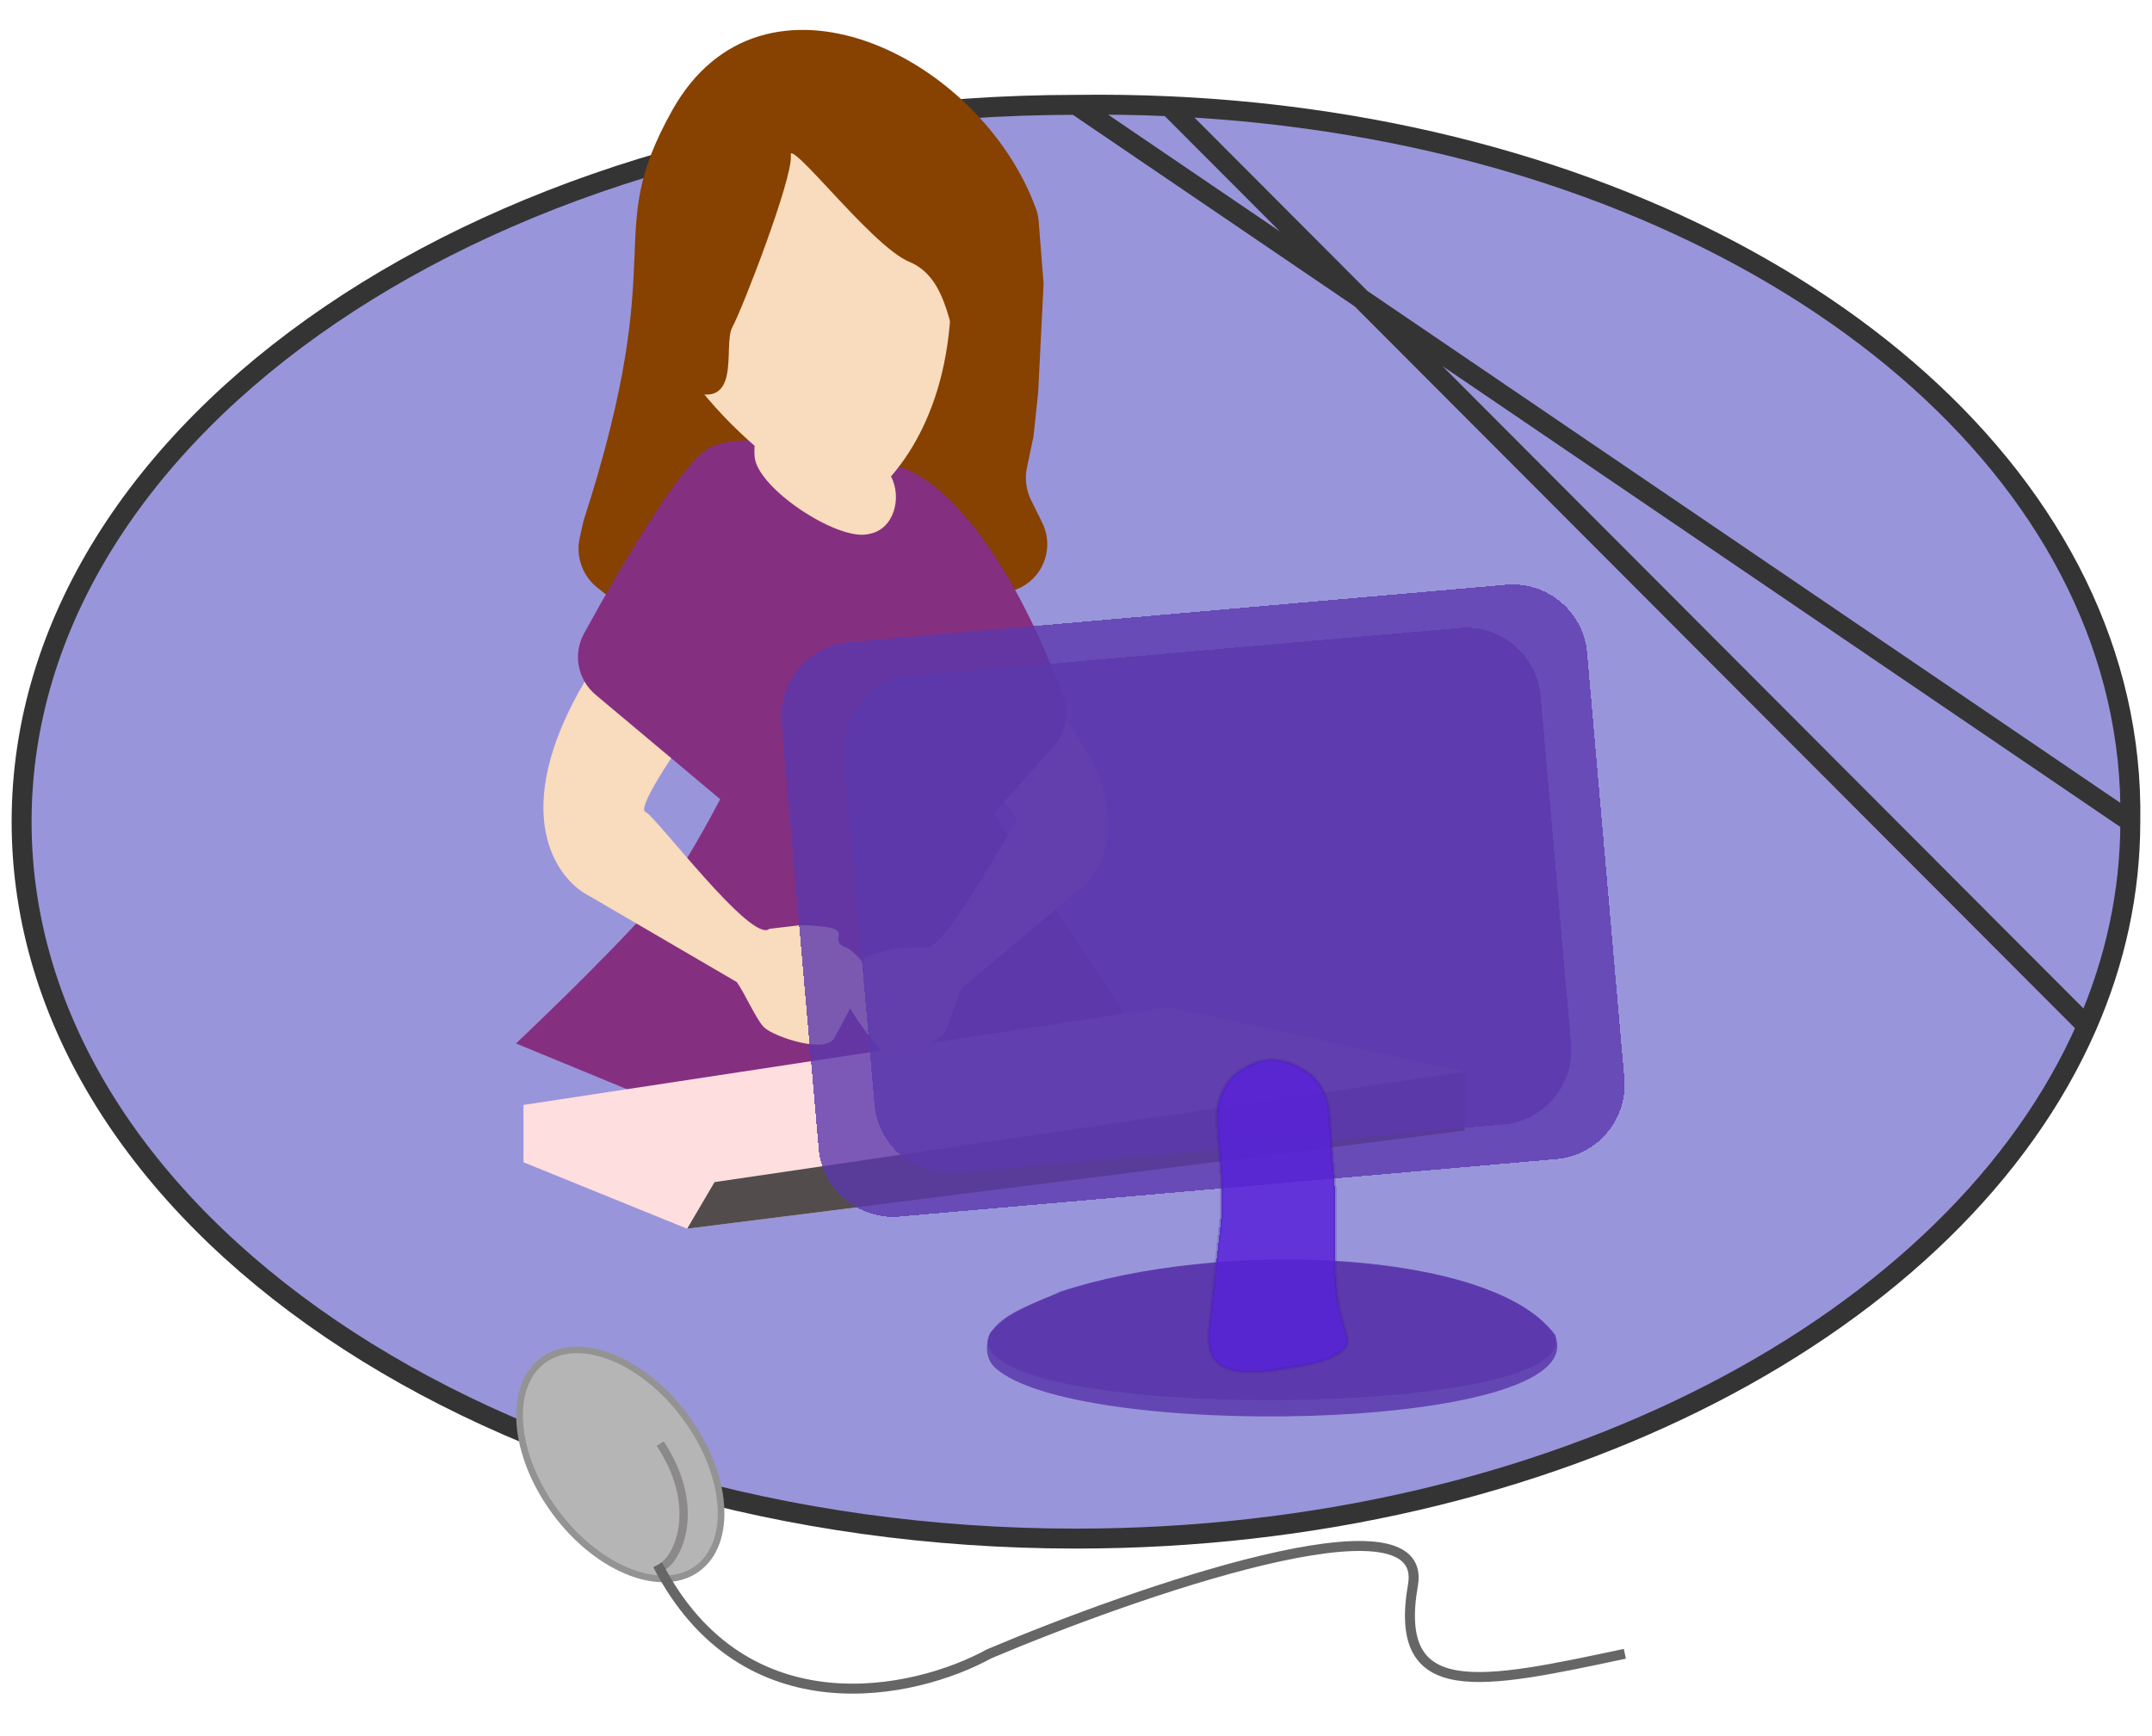 <svg width="1295" height="1045" viewBox="0 0 1295 1045" fill="none" xmlns="http://www.w3.org/2000/svg">
<g id="homeImage">
<g id="background">
<path d="M1281.95 494.549C1281.95 537.267 1272.82 578.535 1255.82 617.5C1177.97 795.884 935.066 926 647.475 926C297.064 926 13 732.833 13 494.549C13 256.264 297.064 63.097 647.475 63.097C666.361 62.828 685.047 63.121 703.5 63.953C727.416 65.031 750.939 67.015 774 69.857C1050.01 103.869 1259.64 260.701 1280.32 457C1281.63 469.366 1282.18 481.89 1281.95 494.549Z" fill="#9995DB"/>
<path d="M1281.95 494.549C1281.95 537.267 1272.82 578.535 1255.82 617.5C1177.97 795.884 935.066 926 647.475 926C297.064 926 13 732.833 13 494.549C13 256.264 297.064 63.097 647.475 63.097C666.361 62.828 685.047 63.121 703.5 63.953C727.416 65.031 750.939 67.015 774 69.857C1050.01 103.869 1259.64 260.701 1280.32 457C1281.63 469.366 1282.18 481.89 1281.95 494.549Z" fill="#9995DB"/>
<path d="M1281.95 494.549C1281.95 537.267 1272.82 578.535 1255.82 617.5C1177.97 795.884 935.066 926 647.475 926C297.064 926 13 732.833 13 494.549C13 256.264 297.064 63.097 647.475 63.097C666.361 62.828 685.047 63.121 703.5 63.953C727.416 65.031 750.939 67.015 774 69.857C1050.01 103.869 1259.64 260.701 1280.32 457C1281.63 469.366 1282.18 481.89 1281.95 494.549Z" fill="#9995DB"/>
<path d="M1281.95 494.549C1281.95 537.267 1272.82 578.535 1255.82 617.5C1177.97 795.884 935.066 926 647.475 926C297.064 926 13 732.833 13 494.549C13 256.264 297.064 63.097 647.475 63.097C666.361 62.828 685.047 63.121 703.5 63.953C727.416 65.031 750.939 67.015 774 69.857C1050.01 103.869 1259.64 260.701 1280.32 457C1281.63 469.366 1282.18 481.89 1281.95 494.549Z" fill="#9995DB"/>
<path d="M1281.95 494.549C1034.17 326.056 895.253 231.589 647.475 63.097M1281.95 494.549C1282.18 481.89 1281.63 469.366 1280.32 457C1259.64 260.701 1050.01 103.869 774 69.857C750.939 67.015 727.416 65.031 703.5 63.953M1281.95 494.549C1281.95 537.267 1272.82 578.535 1255.82 617.5M647.475 63.097C297.064 63.097 13 256.264 13 494.549C13 732.833 297.064 926 647.475 926C935.066 926 1177.97 795.884 1255.82 617.5M647.475 63.097C666.361 62.828 685.047 63.121 703.5 63.953M703.5 63.953L1255.82 617.5" stroke="#343434" stroke-width="12"/>
</g>
<g id="person">
<path id="hairBack" d="M404.5 66.43C361.494 143.323 404.5 148.5 351.163 313.428L348.869 323.619C346.335 334.881 350.487 346.599 359.548 353.752L378.353 368.599C384.373 373.352 391.985 375.618 399.624 374.932L603.63 356.625C611.443 355.924 618.645 352.107 623.612 346.035C630.853 337.182 632.255 324.916 627.2 314.657L620.423 300.905C617.458 294.888 616.595 288.049 617.973 281.483L621.923 262.658L624.728 236.194L628 170.785L625.018 133.016C624.825 130.576 624.35 128.167 623.514 125.867C589.677 32.858 458.655 -30.398 404.5 66.43Z" fill="#874100"/>
<path id="chestLower" d="M499.294 338.5L688.087 628L619 672.5L507.5 681L401.5 665.5L310.5 628C310.5 628 363.736 577.933 395 542.5C432.5 500 499.294 338.5 499.294 338.5Z" fill="#852F81"/>
<g id="arms">
<path id="arm-left" d="M354.837 539.357C334.486 529.163 305.418 489.018 351.952 410L405.5 454C398.93 463.526 383.872 487.113 388.487 488.717C394.256 490.723 452.5 568.5 463 559L480 557C480 557 484.5 556.326 497 557.913C509.5 559.5 502.181 564.215 505.5 568.253C510.354 571.894 508.956 568.095 518.5 578.253C525.471 585.673 504.337 619.715 502.5 624C497.786 635 466 624 460 618.5C455.2 614.1 447.86 597 443.29 591L354.837 539.357Z" fill="#F9DBBD"/>
<path id="arm-right" d="M649.344 535.451C665.89 523.246 685.523 483.259 631.696 420.943L590.847 468.198C598.191 475.559 615.299 493.976 611.436 496.119C606.608 498.799 566.853 576.577 556.009 569.86L540.544 570.783C540.544 570.783 536.428 570.899 525.535 574.274C514.642 577.648 521.903 580.649 519.575 584.734C515.818 588.711 516.47 585.14 509.552 595.605C504.498 603.248 528.656 629.923 530.963 633.411C536.884 642.365 563.495 627.644 567.983 621.846C571.574 617.208 575.443 600.972 578.578 594.96L649.344 535.451Z" fill="#F9DBBD"/>
</g>
<g id="chestBase" filter="url(#filter0_d_1_379)">
<path d="M537.662 276.075C558.806 279.953 600.68 311.408 639.936 415.034C643.797 425.228 641.502 436.742 634.252 444.883L551.367 537.947C540.579 550.06 522.117 551.404 509.688 540.982L358.473 414.182C347.684 405.135 344.613 389.798 351.364 377.441C373.809 336.355 408.212 278.107 425 266.692C443.757 253.937 497.402 265.399 526.545 274.022C530.16 275.092 533.954 275.395 537.662 276.075Z" fill="#852F81"/>
</g>
<g id="skin">
<path id="neck" d="M523.435 321.255L521.975 321.545C503.392 325.238 456.105 294.006 454.13 275.163C452.908 263.507 458.575 236.788 470.271 237.539C507.772 239.948 552.517 245.942 537.743 257.598C528.691 264.739 530.333 275.675 536.058 286.44C543.016 299.522 537.968 318.367 523.435 321.255Z" fill="#F9DBBD"/>
<g id="face" filter="url(#filter1_d_1_379)">
<path d="M526.641 278.424C550.912 256.796 579.081 209.769 570.977 129.421C564.241 51.218 456.575 24.534 403.813 111.954C365.992 174.618 438.432 243.74 491.915 279.196C502.775 286.395 516.913 287.092 526.641 278.424Z" fill="#F9DBBD"/>
</g>
</g>
<path id="hairFront" d="M386 167C382.752 159.152 389.002 99.577 431.728 76.53C439.734 72.211 446.786 65.742 453.171 59.262C459.558 52.782 468.33 47.455 476.423 47.705C485.07 47.971 493.263 53.503 501.915 53.503H507.874H519.995C524.889 53.503 529.709 54.7 534.034 56.99L549.924 65.404C556.368 68.816 564.238 68.431 571.084 70.939C590.544 78.07 587.066 123.873 595.51 151.898C605.297 184.377 583.499 216.857 577.271 207.304C571.043 197.751 570.598 166.705 547.466 157.152C524.334 147.599 474.065 80.11 475.4 93.484C476.735 106.858 446.484 185.191 440.256 196.655C434.028 208.118 447.374 249.815 410.896 233.097C386.997 222.145 389.559 175.598 386 167Z" fill="#874100" stroke="#874100"/>
</g>
<g id="keyboard" style="mix-blend-mode:plus-lighter" filter="url(#filter2_d_1_379)">
<path d="M315 693.5V659L703 600L881.5 639V674.5L413.5 733.5L315 693.5Z" fill="#FEDEDE"/>
<path d="M430 705.446L881.5 639V674.5L413.5 733.5L430 705.446Z" fill="#524C4C"/>
</g>
<g id="computer">
<g id="screen" filter="url(#filter3_bd_1_379)">
<path d="M470.236 431.25C468.07 406.492 486.385 384.665 511.143 382.499L906.323 347.926C931.081 345.76 952.908 364.074 955.074 388.832L977.473 644.854C979.639 669.613 961.324 691.439 936.566 693.605L541.386 728.179C516.628 730.345 494.802 712.03 492.635 687.272L470.236 431.25Z" fill="#5B39AC" fill-opacity="0.8" shape-rendering="crispEdges"/>
<path d="M507.922 451.501C505.756 426.743 524.071 404.917 548.829 402.75L878.339 373.922C903.098 371.756 924.924 390.071 927.09 414.829L945.393 624.03C947.559 648.788 929.244 670.614 904.486 672.78L574.975 701.609C550.217 703.775 528.391 685.46 526.225 660.702L507.922 451.501Z" fill="#5B39AC" fill-opacity="0.8" shape-rendering="crispEdges"/>
</g>
<g id="monitorBase">
<g id="monitorBaseTop" style="mix-blend-mode:multiply">
<path d="M935.033 803C935.735 804 935.695 804.5 935.927 805.5C946.278 850.04 641.77 855.714 599.134 816.5C592.067 810 594.5 805 596 802C601.5 795.5 607.533 792 619.233 785.692C700.63 746.093 896.146 747.576 935.033 803Z" fill="#5B39AC" fill-opacity="0.85"/>
</g>
<g id="monitorBaseDepth" style="mix-blend-mode:multiply">
<path d="M935.579 803C936.322 803.97 936.877 807.481 937 808.5C943.467 862 645.931 866.5 598.785 823.138C591.718 816.638 594 806.5 595.5 803.5C602.5 789.5 625.8 783.807 637.5 777.5C735 745.5 896.5 752 935.579 803Z" fill="#5B39AC" fill-opacity="0.85"/>
</g>
</g>
<g id="screenNeck" filter="url(#filter4_d_1_379)">
<path d="M810.834 786.105C810.434 782.105 805.5 769.5 804.5 758C804.5 758.779 803.5 749.261 803.5 741.5V698.5L799.834 648.105C799.5 645.5 798.75 643.139 798 641C794.5 630 787.902 624.612 777 620C762.5 615 755.356 619.423 748.5 623C740.572 627.136 735.817 634.74 733.606 642C732.235 646.5 732.334 651 732.334 654.605L734.749 686C734.841 687.2 735.689 705 734.749 714C732.322 737.217 728.53 770.099 727.334 782.105C727.333 796 728 812.465 778 802.925C789.556 801.52 812.3 796.189 810.834 786.105Z" fill="#5722D7" fill-opacity="0.85" shape-rendering="crispEdges"/>
<path d="M810.834 786.105C810.434 782.105 805.5 769.5 804.5 758C804.5 758.779 803.5 749.261 803.5 741.5V698.5L799.834 648.105C799.5 645.5 798.75 643.139 798 641C794.5 630 787.902 624.612 777 620C762.5 615 755.356 619.423 748.5 623C740.572 627.136 735.817 634.74 733.606 642C732.235 646.5 732.334 651 732.334 654.605L734.749 686C734.841 687.2 735.689 705 734.749 714C732.322 737.217 728.53 770.099 727.334 782.105C727.333 796 728 812.465 778 802.925C789.556 801.52 812.3 796.189 810.834 786.105Z" stroke="#3F208A" stroke-opacity="0.21" stroke-width="2" shape-rendering="crispEdges"/>
</g>
<g id="mouse">
<g id="Ellipse 1" style="mix-blend-mode:color-dodge" filter="url(#filter5_d_1_379)">
<ellipse cx="373.281" cy="875.326" rx="80" ry="50.5" transform="rotate(53.332 373.281 875.326)" fill="#B5B5B5"/>
<path d="M419.861 937.891C409.42 945.664 394.739 946.169 379.139 940.159C363.567 934.159 347.381 921.753 334.378 904.289C321.376 886.825 314.133 867.761 312.851 851.123C311.567 834.455 316.26 820.535 326.701 812.762C337.141 804.989 351.823 804.484 367.423 810.494C382.994 816.493 399.181 828.899 412.183 846.363C425.185 863.827 432.429 882.891 433.711 899.529C434.995 916.197 430.301 930.118 419.861 937.891Z" stroke="black" stroke-opacity="0.19" stroke-width="4"/>
</g>
<path id="Vector 8" d="M397.281 868.826C424.281 909.826 405.781 941.326 397.281 943.326" stroke="#524C4C" stroke-opacity="0.42" stroke-width="5"/>
<path id="Vector 9" d="M395.781 941.826C447.781 1042.63 550.781 1019.83 595.281 995.326C684.447 957.66 860.281 896.626 850.281 953.826C837.781 1025.33 890.781 1013.83 977.781 995.326" stroke="#666666" stroke-width="6"/>
</g>
</g>
</g>
<defs>
<filter id="filter0_d_1_379" x="343.793" y="261" width="301.998" height="294.995" filterUnits="userSpaceOnUse" color-interpolation-filters="sRGB">
<feFlood flood-opacity="0" result="BackgroundImageFix"/>
<feColorMatrix in="SourceAlpha" type="matrix" values="0 0 0 0 0 0 0 0 0 0 0 0 0 0 0 0 0 0 127 0" result="hardAlpha"/>
<feOffset dy="4"/>
<feGaussianBlur stdDeviation="2"/>
<feComposite in2="hardAlpha" operator="out"/>
<feColorMatrix type="matrix" values="0 0 0 0 0 0 0 0 0 0 0 0 0 0 0 0 0 0 0.25 0"/>
<feBlend mode="normal" in2="BackgroundImageFix" result="effect1_dropShadow_1_379"/>
<feBlend mode="normal" in="SourceGraphic" in2="effect1_dropShadow_1_379" result="shape"/>
</filter>
<filter id="filter1_d_1_379" x="389.307" y="57.494" width="187.09" height="249.267" filterUnits="userSpaceOnUse" color-interpolation-filters="sRGB">
<feFlood flood-opacity="0" result="BackgroundImageFix"/>
<feColorMatrix in="SourceAlpha" type="matrix" values="0 0 0 0 0 0 0 0 0 0 0 0 0 0 0 0 0 0 127 0" result="hardAlpha"/>
<feOffset dy="18"/>
<feGaussianBlur stdDeviation="2"/>
<feComposite in2="hardAlpha" operator="out"/>
<feColorMatrix type="matrix" values="0 0 0 0 0 0 0 0 0 0 0 0 0 0 0 0 0 0 0.25 0"/>
<feBlend mode="normal" in2="BackgroundImageFix" result="effect1_dropShadow_1_379"/>
<feBlend mode="normal" in="SourceGraphic" in2="effect1_dropShadow_1_379" result="shape"/>
</filter>
<filter id="filter2_d_1_379" x="311" y="600" width="574.5" height="143.5" filterUnits="userSpaceOnUse" color-interpolation-filters="sRGB">
<feFlood flood-opacity="0" result="BackgroundImageFix"/>
<feColorMatrix in="SourceAlpha" type="matrix" values="0 0 0 0 0 0 0 0 0 0 0 0 0 0 0 0 0 0 127 0" result="hardAlpha"/>
<feOffset dy="6"/>
<feGaussianBlur stdDeviation="2"/>
<feComposite in2="hardAlpha" operator="out"/>
<feColorMatrix type="matrix" values="0 0 0 0 0 0 0 0 0 0 0 0 0 0 0 0 0 0 0.25 0"/>
<feBlend mode="normal" in2="BackgroundImageFix" result="effect1_dropShadow_1_379"/>
<feBlend mode="normal" in="SourceGraphic" in2="effect1_dropShadow_1_379" result="shape"/>
</filter>
<filter id="filter3_bd_1_379" x="437.063" y="314.752" width="573.584" height="446.601" filterUnits="userSpaceOnUse" color-interpolation-filters="sRGB">
<feFlood flood-opacity="0" result="BackgroundImageFix"/>
<feGaussianBlur in="BackgroundImageFix" stdDeviation="16.5"/>
<feComposite in2="SourceAlpha" operator="in" result="effect1_backgroundBlur_1_379"/>
<feColorMatrix in="SourceAlpha" type="matrix" values="0 0 0 0 0 0 0 0 0 0 0 0 0 0 0 0 0 0 127 0" result="hardAlpha"/>
<feOffset dy="4"/>
<feGaussianBlur stdDeviation="2"/>
<feComposite in2="hardAlpha" operator="out"/>
<feColorMatrix type="matrix" values="0 0 0 0 0 0 0 0 0 0 0 0 0 0 0 0 0 0 0.25 0"/>
<feBlend mode="normal" in2="effect1_backgroundBlur_1_379" result="effect2_dropShadow_1_379"/>
<feBlend mode="normal" in="SourceGraphic" in2="effect2_dropShadow_1_379" result="shape"/>
</filter>
<filter id="filter4_d_1_379" x="722.334" y="616.758" width="93.568" height="214.002" filterUnits="userSpaceOnUse" color-interpolation-filters="sRGB">
<feFlood flood-opacity="0" result="BackgroundImageFix"/>
<feColorMatrix in="SourceAlpha" type="matrix" values="0 0 0 0 0 0 0 0 0 0 0 0 0 0 0 0 0 0 127 0" result="hardAlpha"/>
<feOffset dy="20"/>
<feGaussianBlur stdDeviation="2"/>
<feComposite in2="hardAlpha" operator="out"/>
<feColorMatrix type="matrix" values="0 0 0 0 0 0 0 0 0 0 0 0 0 0 0 0 0 0 0.25 0"/>
<feBlend mode="normal" in2="BackgroundImageFix" result="effect1_dropShadow_1_379"/>
<feBlend mode="normal" in="SourceGraphic" in2="effect1_dropShadow_1_379" result="shape"/>
</filter>
<filter id="filter5_d_1_379" x="306.644" y="804.407" width="133.273" height="151.838" filterUnits="userSpaceOnUse" color-interpolation-filters="sRGB">
<feFlood flood-opacity="0" result="BackgroundImageFix"/>
<feColorMatrix in="SourceAlpha" type="matrix" values="0 0 0 0 0 0 0 0 0 0 0 0 0 0 0 0 0 0 127 0" result="hardAlpha"/>
<feOffset dy="6"/>
<feGaussianBlur stdDeviation="2"/>
<feComposite in2="hardAlpha" operator="out"/>
<feColorMatrix type="matrix" values="0 0 0 0 0 0 0 0 0 0 0 0 0 0 0 0 0 0 0.25 0"/>
<feBlend mode="normal" in2="BackgroundImageFix" result="effect1_dropShadow_1_379"/>
<feBlend mode="normal" in="SourceGraphic" in2="effect1_dropShadow_1_379" result="shape"/>
</filter>
</defs>
</svg>
